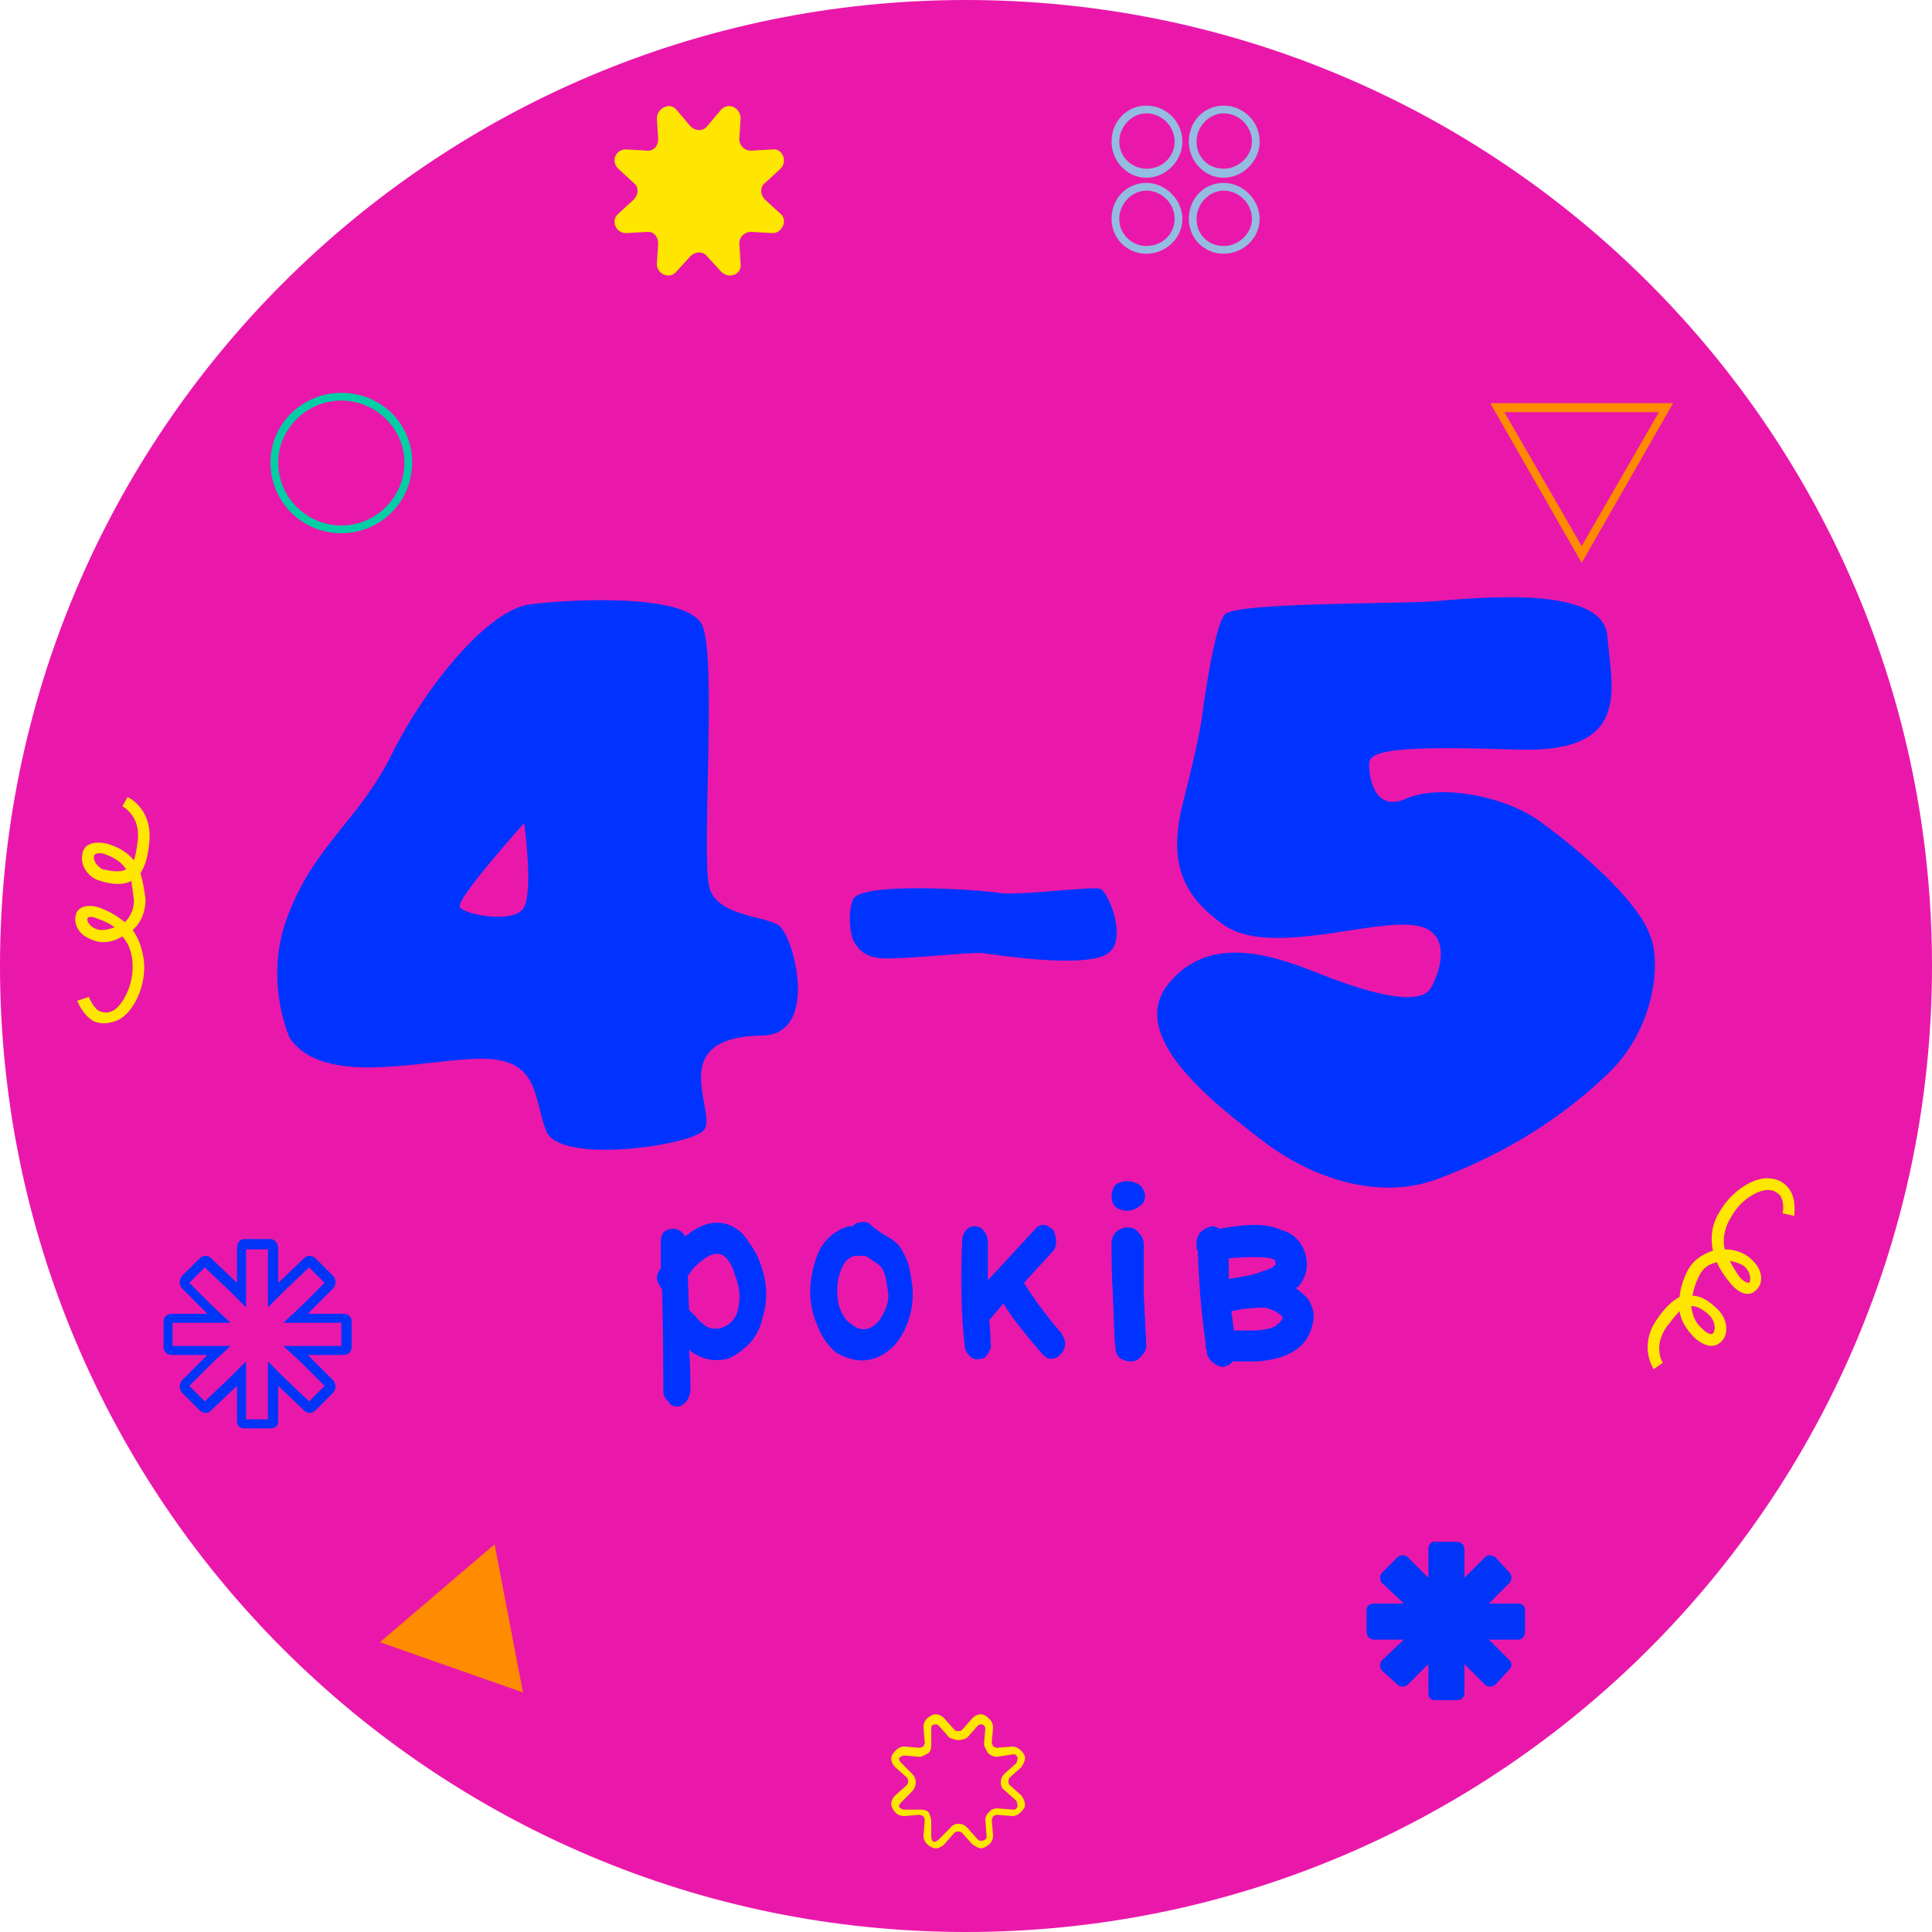 <svg version="1.2" xmlns="http://www.w3.org/2000/svg" width="150" height="150"><style>.s1{fill:#ff8b00}.s2{fill:#ffe600}.s3{fill:#94bce0}.s5{fill:#03f}.s6{fill:#0035f7}</style><path d="M75 150c41.4 0 75-33.6 75-75S116.4 0 75 0 0 33.6 0 75s33.6 75 75 75z" style="fill:#ea18aa"/><path class="s1" d="m40.6 131.4-11.1-3.9 8.9-7.6z"/><path fill-rule="evenodd" class="s2" d="M76.2 143.5c-.3 0-.5-.2-.7-.3l-.8-.9c-.1-.1-.2-.1-.3-.1-.1 0-.2 0-.3.1l-.8.9c-.3.3-.7.4-1 .2-.4-.2-.6-.5-.6-.9l.1-1.2c0-.1-.1-.2-.1-.3-.1 0-.2-.1-.3-.1l-1.2.1c-.4 0-.7-.2-.9-.6-.2-.3-.1-.7.2-1l.9-.8c.1-.1.1-.2.1-.3 0-.1 0-.2-.1-.3l-.9-.8c-.3-.3-.4-.7-.2-1 .2-.3.5-.6.9-.6l1.2.1c.1 0 .2-.1.3-.1 0-.1.1-.2.1-.3l-.1-1.2c0-.4.2-.7.6-.9.3-.2.7-.1 1 .2l.8.9c.1.1.2.1.3.1.1 0 .2 0 .3-.1l.8-.9c.3-.3.7-.4 1-.2.3.2.6.5.6.9l-.1 1.2c0 .1.1.2.1.3.1 0 .2.1.3.1l1.2-.1c.4 0 .7.3.9.6.2.3 0 .7-.2 1l-.9.8c-.1.1-.1.2-.1.3 0 .1 0 .2.1.3l.9.8c.2.3.4.7.2 1-.2.3-.5.6-.9.6l-1.2-.1c-.1 0-.2.1-.3.1 0 .1-.1.2-.1.3l.1 1.2c0 .4-.2.7-.6.9q-.2.1-.3.1zm-1.8-1.9c.3 0 .5.1.7.3l.8.9c.2.2.4.1.4.1.1 0 .3-.1.3-.3l-.1-1.3c0-.2.1-.5.3-.6.1-.2.4-.3.6-.3l1.3.1c.2 0 .3-.2.3-.3 0 0 0-.2-.1-.4l-.9-.8q-.3-.2-.3-.6c0-.3.1-.5.3-.7l.9-.8c.1-.2.1-.4.1-.4 0-.1-.1-.3-.3-.3l-1.3.2c-.2 0-.5-.1-.7-.3-.1-.2-.3-.5-.3-.7l.1-1.2c0-.2-.2-.3-.2-.3-.1 0-.2-.1-.4.1l-.8.9q-.3.2-.7.2c-.2 0-.5-.1-.7-.2l-.8-.9c-.2-.2-.3-.1-.4-.1-.1 0-.2.1-.2.3v1.2c0 .2 0 .5-.2.7-.2.1-.5.3-.7.3l-1.2-.1c-.2 0-.4.2-.4.2 0 .1 0 .2.2.4l.8.8q.3.3.3.7c0 .2-.1.5-.3.7l-.8.8c-.2.2-.2.3-.2.4 0 0 .2.2.4.2h1.2c.2 0 .5 0 .7.2.1.2.2.5.2.7v1.2c0 .2.1.4.2.4s.2 0 .4-.2l.8-.8q.3-.4.7-.4z"/><path fill-rule="evenodd" class="s3" d="M97.8 17c0 1.5-1.3 2.7-2.8 2.7-1.5 0-2.7-1.2-2.7-2.7 0-1.6 1.2-2.8 2.7-2.8 1.5 0 2.8 1.3 2.8 2.8zm-4.9 0c0 1.2.9 2.1 2.1 2.1 1.2 0 2.2-1 2.2-2.1 0-1.2-1-2.2-2.2-2.2-1.1 0-2.1 1-2.1 2.2zM91.8 17c0 1.5-1.3 2.7-2.8 2.7-1.5 0-2.7-1.2-2.7-2.7 0-1.6 1.2-2.8 2.7-2.8 1.5 0 2.8 1.3 2.8 2.8zm-4.9 0c0 1.2 1 2.1 2.1 2.1 1.3 0 2.2-1 2.2-2.1 0-1.2-1-2.2-2.2-2.2-1.1 0-2.1 1-2.1 2.2zM97.8 11c0 1.5-1.3 2.8-2.8 2.8-1.5 0-2.7-1.3-2.7-2.8 0-1.6 1.2-2.8 2.7-2.8 1.5 0 2.8 1.2 2.8 2.8zm-4.9 0c0 1.2.9 2.1 2.1 2.1 1.2 0 2.2-1 2.2-2.1 0-1.2-1-2.2-2.2-2.2-1.1 0-2.1 1-2.1 2.2zM91.8 11c0 1.5-1.3 2.8-2.8 2.8-1.5 0-2.7-1.3-2.7-2.8 0-1.6 1.2-2.8 2.7-2.8 1.5 0 2.8 1.2 2.8 2.8zm-4.9 0c0 1.2 1 2.1 2.1 2.1 1.3 0 2.2-1 2.2-2.1 0-1.2-1-2.2-2.2-2.2-1.1 0-2.1 1-2.1 2.2z"/><path fill-rule="evenodd" class="s2" d="M133.3 104.4c-.4.2-1 .1-1.7-.5-.7-.7-1.1-1.4-1.2-2.1-.3.3-.6.7-1 1.2-1.1 1.6-.3 2.8-.3 2.8l-.7.5s-1.2-1.7.2-3.8c.6-.9 1.2-1.5 1.8-1.8q.1-1 .6-2c.4-.8 1.1-1.3 2-1.6-.3-1.3.1-2.4.5-3 .9-1.6 2.7-2.8 4-2.6q.9.1 1.4.8c.6.8.4 2 .4 2.1l-.9-.2s.2-.8-.2-1.4c-.2-.2-.5-.4-.8-.4-.7-.1-2.2.6-3 2.1-.4.6-.7 1.5-.5 2.5 1 0 1.8.4 2.3 1 .8.9.6 1.8.1 2.2-.4.4-1.1.4-1.9-.5-.5-.6-.9-1.2-1.1-1.7q-1 .2-1.4 1.1c-.3.6-.4 1-.5 1.5.8 0 1.5.6 2 1.1.8.8.8 2 .2 2.5 0 0-.1.1-.3.2zm-2-3c.1.7.3 1.3.9 1.8.3.3.7.5.8.3.2-.2.2-.8-.2-1.3q-.8-.8-1.5-.8zm3-3.5q.3.6.8 1.3c.4.4.6.4.7.4.1-.1.2-.6-.2-1.1-.2-.3-.7-.5-1.3-.6zM6.6 65.8c.3-.3.8-.5 1.7-.3 1 .3 1.6.7 2.1 1.3q.2-.6.3-1.6c.2-1.9-1.2-2.6-1.2-2.6l.4-.7c.1 0 1.9.9 1.7 3.4-.1 1.1-.3 1.9-.7 2.5.2.6.3 1.3.4 2 0 .9-.3 1.8-1 2.4.7 1 .9 2.2.9 2.9 0 1.8-1 3.8-2.3 4.2-.6.2-1.1.2-1.6 0-.9-.5-1.3-1.6-1.3-1.6l.9-.3s.3.8.8 1.1c.3.1.6.2 1 0 .6-.2 1.6-1.7 1.6-3.4 0-.7-.1-1.6-.8-2.4-.8.5-1.7.6-2.5.2-1-.4-1.3-1.3-1.1-1.9.1-.5.8-.9 1.9-.5.8.3 1.4.7 1.9 1.1.5-.5.7-1.1.7-1.7q-.1-.8-.2-1.5c-.8.4-1.7.2-2.4 0-1.1-.3-1.6-1.4-1.4-2.1 0-.2.1-.3.2-.5zm3.2 1.7c-.4-.6-.9-.9-1.7-1.2-.3-.1-.8-.1-.8.2-.1.2.2.8.7 1 .9.2 1.4.2 1.8 0zM8.9 72q-.5-.4-1.4-.7c-.4-.2-.7-.1-.7 0-.1.1.1.6.6.8.4.2.9.1 1.5-.1z"/><path fill-rule="evenodd" d="M26.5 41.4c-3 0-5.5-2.4-5.5-5.5 0-3 2.5-5.4 5.5-5.4 3.1 0 5.5 2.4 5.5 5.4 0 3.1-2.5 5.5-5.5 5.5zm0-10.3c-2.7 0-4.9 2.2-4.9 4.8 0 2.8 2.3 4.9 4.9 4.9 2.7 0 4.9-2.2 4.9-4.9 0-2.6-2.2-4.8-4.9-4.8z" style="fill:#03cea4"/><path fill-rule="evenodd" class="s5" d="M51.4 100.1q-.3-.4-.4-.8 0-.5.3-.8V96.6c0-.3 0-.6.2-.9.2-.2.5-.3.8-.3.3 0 .7.2.9.6q1.8-1.5 3.4-.9 1 .4 1.5 1.3c.4.5.8 1.2 1 1.9.5 1.4.5 2.8.1 4q-.2 1.1-1 2c-.5.5-1 .9-1.7 1.2-.9.2-1.7.1-2.4-.3-.2-.1-.4-.2-.6-.4.1 1.2.1 2.2.1 3.1 0 .3-.1.6-.3.9-.2.2-.4.4-.7.4-.3 0-.6-.1-.7-.4q-.4-.3-.4-.8c0-1.7 0-4.3-.1-7.9zm5.8 1.9c.3-.9.3-1.9-.1-2.9q-.4-1.4-1.1-1.7-.8-.3-2.1 1-.2.2-.5.7l.1 2.6.5.5q.3.4.5.5c.1.1.3.3.4.3.3.2.7.2 1.1.1.6-.2 1-.6 1.2-1.1zM63.5 103c-.4-.9-.6-1.8-.6-2.7 0-.9.2-1.9.5-2.7.3-.9.9-1.6 1.6-2 .3-.2.7-.4 1.2-.4.2-.2.4-.3.6-.3q.4-.1.7.1.4.4 1.2.9c.4.2.8.5 1 .7.3.3.5.8.7 1.2.2.5.3 1.1.4 1.8q.2 1.4-.2 2.7-.4 1.3-1.2 2.2c-.6.6-1.3 1-2.1 1.1-.7.1-1.6-.1-2.4-.6-.6-.5-1.1-1.2-1.4-2zm4.6-.3q.4-.4.7-1.2c.2-.5.2-1 .1-1.5q-.2-1.4-.5-1.6c-.1-.2-.3-.3-.6-.5l-.6-.4h-.7c-.3 0-.4.1-.4.1-.4.2-.6.5-.8 1-.2.5-.3 1-.3 1.6 0 .7.1 1.2.3 1.6q.3.7.8 1c.7.6 1.4.5 2-.1z"/><path class="s5" d="m77.9 101.2-1.1 1.3q.1.8.1 1.7c.1.3 0 .6-.2.9q-.2.4-.6.4c-.3.1-.6 0-.8-.2-.2-.2-.4-.5-.4-.8q-.4-3.4-.2-8.1 0-.5.3-.9.3-.3.7-.3c.3 0 .6.2.7.4.2.2.3.5.3.9v2.9l3.6-3.9q.3-.4.7-.4c.3 0 .5.2.8.4.1.3.2.6.2.9q0 .5-.3.8l-2.2 2.4q1.1 1.8 2.9 3.9c.1.2.3.5.3.8q0 .5-.4.9-.3.3-.7.3c-.3 0-.5-.2-.7-.4-1.2-1.4-2.2-2.6-3-3.9zM66.2 72.9s-.5-1.5 0-3c.4-1.5 9.9-.8 11.2-.6 1.4.3 7.3-.5 8-.3.6.1 2.3 4.1.5 5.1-1.9 1.1-8.8 0-9.6-.1-.7-.1-5.4.4-6.9.4-1.6.1-2.6-.2-3.2-1.5z"/><path fill-rule="evenodd" class="s1" d="m122.8 43.7-7.1-12.4h14.2zm-6-11.7 6 10.4 6-10.4z"/><path class="s2" d="m53.6 19.9-1.1 1.2c-.5.6-1.5.2-1.5-.6l.1-1.6c0-.5-.3-.9-.8-.9l-1.7.1c-.8 0-1.2-1-.6-1.5l1.2-1.1c.4-.4.4-1 0-1.3L48 13.1c-.6-.6-.2-1.5.6-1.5l1.7.1c.5 0 .8-.4.8-.9L51 9.2c0-.8 1-1.3 1.5-.7l1.1 1.3c.4.4 1 .4 1.3 0L56 8.5c.6-.6 1.5-.1 1.5.7l-.1 1.6c0 .5.4.9.9.9l1.7-.1c.7-.1 1.2.9.6 1.5l-1.2 1.1c-.4.3-.4.9 0 1.3l1.2 1.1c.6.5.1 1.5-.6 1.5l-1.7-.1c-.5 0-.9.4-.9.9l.1 1.6c.1.8-.9 1.2-1.5.6l-1.1-1.2c-.3-.4-.9-.4-1.3 0z"/><path fill-rule="evenodd" class="s6" d="M21.6 96.9v2.7l2-1.9q.2-.2.4-.2.3 0 .5.2l1.4 1.4c.2.3.2.6 0 .9l-2 2h2.7c.4 0 .7.2.7.6v2c0 .4-.3.6-.7.6h-2.7l2 2c.2.3.2.6 0 .9l-1.4 1.4q-.2.2-.5.2-.2 0-.4-.2l-2-1.9v2.7c0 .4-.2.6-.6.6h-2c-.4 0-.6-.2-.6-.6v-2.7l-2 1.9q-.2.2-.4.2-.3 0-.5-.2l-1.4-1.4c-.2-.3-.2-.6 0-.9l2-2h-2.7c-.4 0-.7-.2-.7-.6v-2c0-.4.3-.6.7-.6h2.7l-2-2c-.2-.3-.2-.6 0-.9l1.4-1.4q.2-.2.5-.2.2 0 .4.2l2 1.9v-2.7c0-.4.2-.7.6-.7h2c.3 0 .6.3.6.7zm-2.5.1v4.5l-1.3-1.3-1.9-1.8-1.2 1.2 1.8 1.8 1.4 1.3h-4.5v1.8h4.5l-1.4 1.3-1.8 1.8 1.2 1.2 1.9-1.8 1.3-1.3v4.5h1.7v-4.5l1.3 1.3 1.9 1.8 1.2-1.2-1.8-1.8-1.4-1.3h4.5v-1.8H22l1.4-1.3 1.8-1.8-1.2-1.2-1.9 1.8-1.3 1.3V97z"/><path class="s6" d="M106.1 126.7V125c0-.3.2-.5.6-.5h2.3l-1.7-1.6c-.2-.2-.2-.6 0-.8l1.2-1.2c.2-.2.6-.2.8 0l1.6 1.6v-2.2c0-.4.2-.6.5-.6h1.7c.3 0 .6.2.6.6v2.2l1.6-1.6c.2-.2.5-.2.8 0l1.1 1.2c.2.2.2.6 0 .8l-1.6 1.6h2.3c.3 0 .5.2.5.5v1.7c0 .3-.2.6-.5.6h-2.3l1.6 1.6c.2.2.2.5 0 .7l-1.1 1.2c-.3.2-.6.2-.8 0l-1.6-1.6v2.3c0 .3-.3.5-.6.5h-1.7c-.3 0-.5-.2-.5-.5v-2.3l-1.6 1.6c-.2.2-.6.2-.8 0l-1.2-1.1c-.2-.2-.2-.6 0-.8l1.7-1.6h-2.3c-.4 0-.6-.3-.6-.6z"/><path fill-rule="evenodd" class="s5" d="M59.2 80.4c-7.9.1-3.3 6.2-4.6 7.4-1.3 1.2-11.2 2.6-12.2 0s-.5-5.6-5-5.6c-4.4 0-12.2 2.3-14.9-1.6 0 0-2.2-4.7 0-9.9 2.1-5.2 5.4-7.1 7.9-12.1 2.5-5.1 7.5-11.4 10.9-11.7 3.4-.4 12-.8 13.2 1.6 1.2 2.4-.1 18.3.6 20.5.7 2.1 4.1 2.1 5.3 2.8 1.2.7 3.3 8.5-1.2 8.6zM40.7 63.9s-5.3 5.9-5 6.5c.2.6 4.4 1.4 5 0 .7-1.4 0-6.5 0-6.5z"/><path class="s5" d="M93.3 55.8s.9-7.1 1.8-8.1c.8-.9 12.1-.8 16-1 3.8-.3 13.4-1.3 13.7 2.7.3 4 2 9.1-7 8.8-9.1-.3-11.5 0-11.5 1.1s.4 3.8 2.9 2.7c2.5-1.1 7.5-.3 10.4 1.8 4.1 3 7.7 6.5 8.5 8.8.9 2.1.4 7.3-3.3 10.8-4.4 4.2-9.1 6.6-13.1 8.1-4.1 1.6-9.2.4-13.5-2.8-4.2-3.2-10.7-8.3-7.5-12.3 3.3-4.1 8.5-2.1 12-.7 3.6 1.4 7.5 2.5 8.4 1 .8-1.4 1.8-4.8-1.8-4.9-3.6-.2-10.9 2.4-14.3 0-3.4-2.4-4.3-5.1-3.1-9.7 1.2-4.7 1.4-6.3 1.4-6.3zM88.9 92.9q0 .5-.5.8-.4.3-.9.3t-.9-.3q-.3-.3-.3-.8t.3-.9q.4-.3.9-.3t1 .3q.4.4.4.9zm-2.5 7.6c-.1-1.7-.1-3.1-.1-4q0-.5.4-.9.4-.3.9-.3t.8.4q.4.4.4.9v3.9q.2 3.8.2 4 0 .4-.4.8-.3.4-.8.4t-.9-.3q-.3-.3-.3-.8c-.1-.7-.1-2-.2-4.1z"/><path fill-rule="evenodd" class="s5" d="M94.2 105.8c-.2-.1-.4-.4-.5-.7v-.2q-.1-.2-.1-.5v-.1c-.2-1.5-.5-3.8-.6-7.2-.1-.1-.1-.1-.1-.2v-.6c.1-.3.2-.6.4-.7.2-.2.4-.3.8-.4.2 0 .4.1.6.2q1.6-.3 2.7-.3 1.2 0 2.1.4c1 .3 1.5.9 1.8 1.7q.5 1.5-.5 2.7l-.2.1c.5.4.9.7 1.1 1.1.3.6.4 1.2.2 1.7-.1.6-.4 1.2-.9 1.7-.8.7-1.9 1.1-3.4 1.2H95.7q-.2.3-.6.4-.4.1-.9-.3zm3.8-7.1q.8-.2 1-.5.1 0 0-.3 0-.1-.3-.2-.5-.1-1.4-.1-.8 0-1.9.1v1.6c1.1-.2 2-.3 2.6-.6zm1.2 4.1c.3-.2.4-.5.4-.5-.1-.2-.5-.5-1.1-.7-.3-.1-.8-.1-1.6 0-.3 0-.8.1-1.3.2q.1.8.2 1.5h1.7q1.4-.1 1.7-.5z"/></svg>